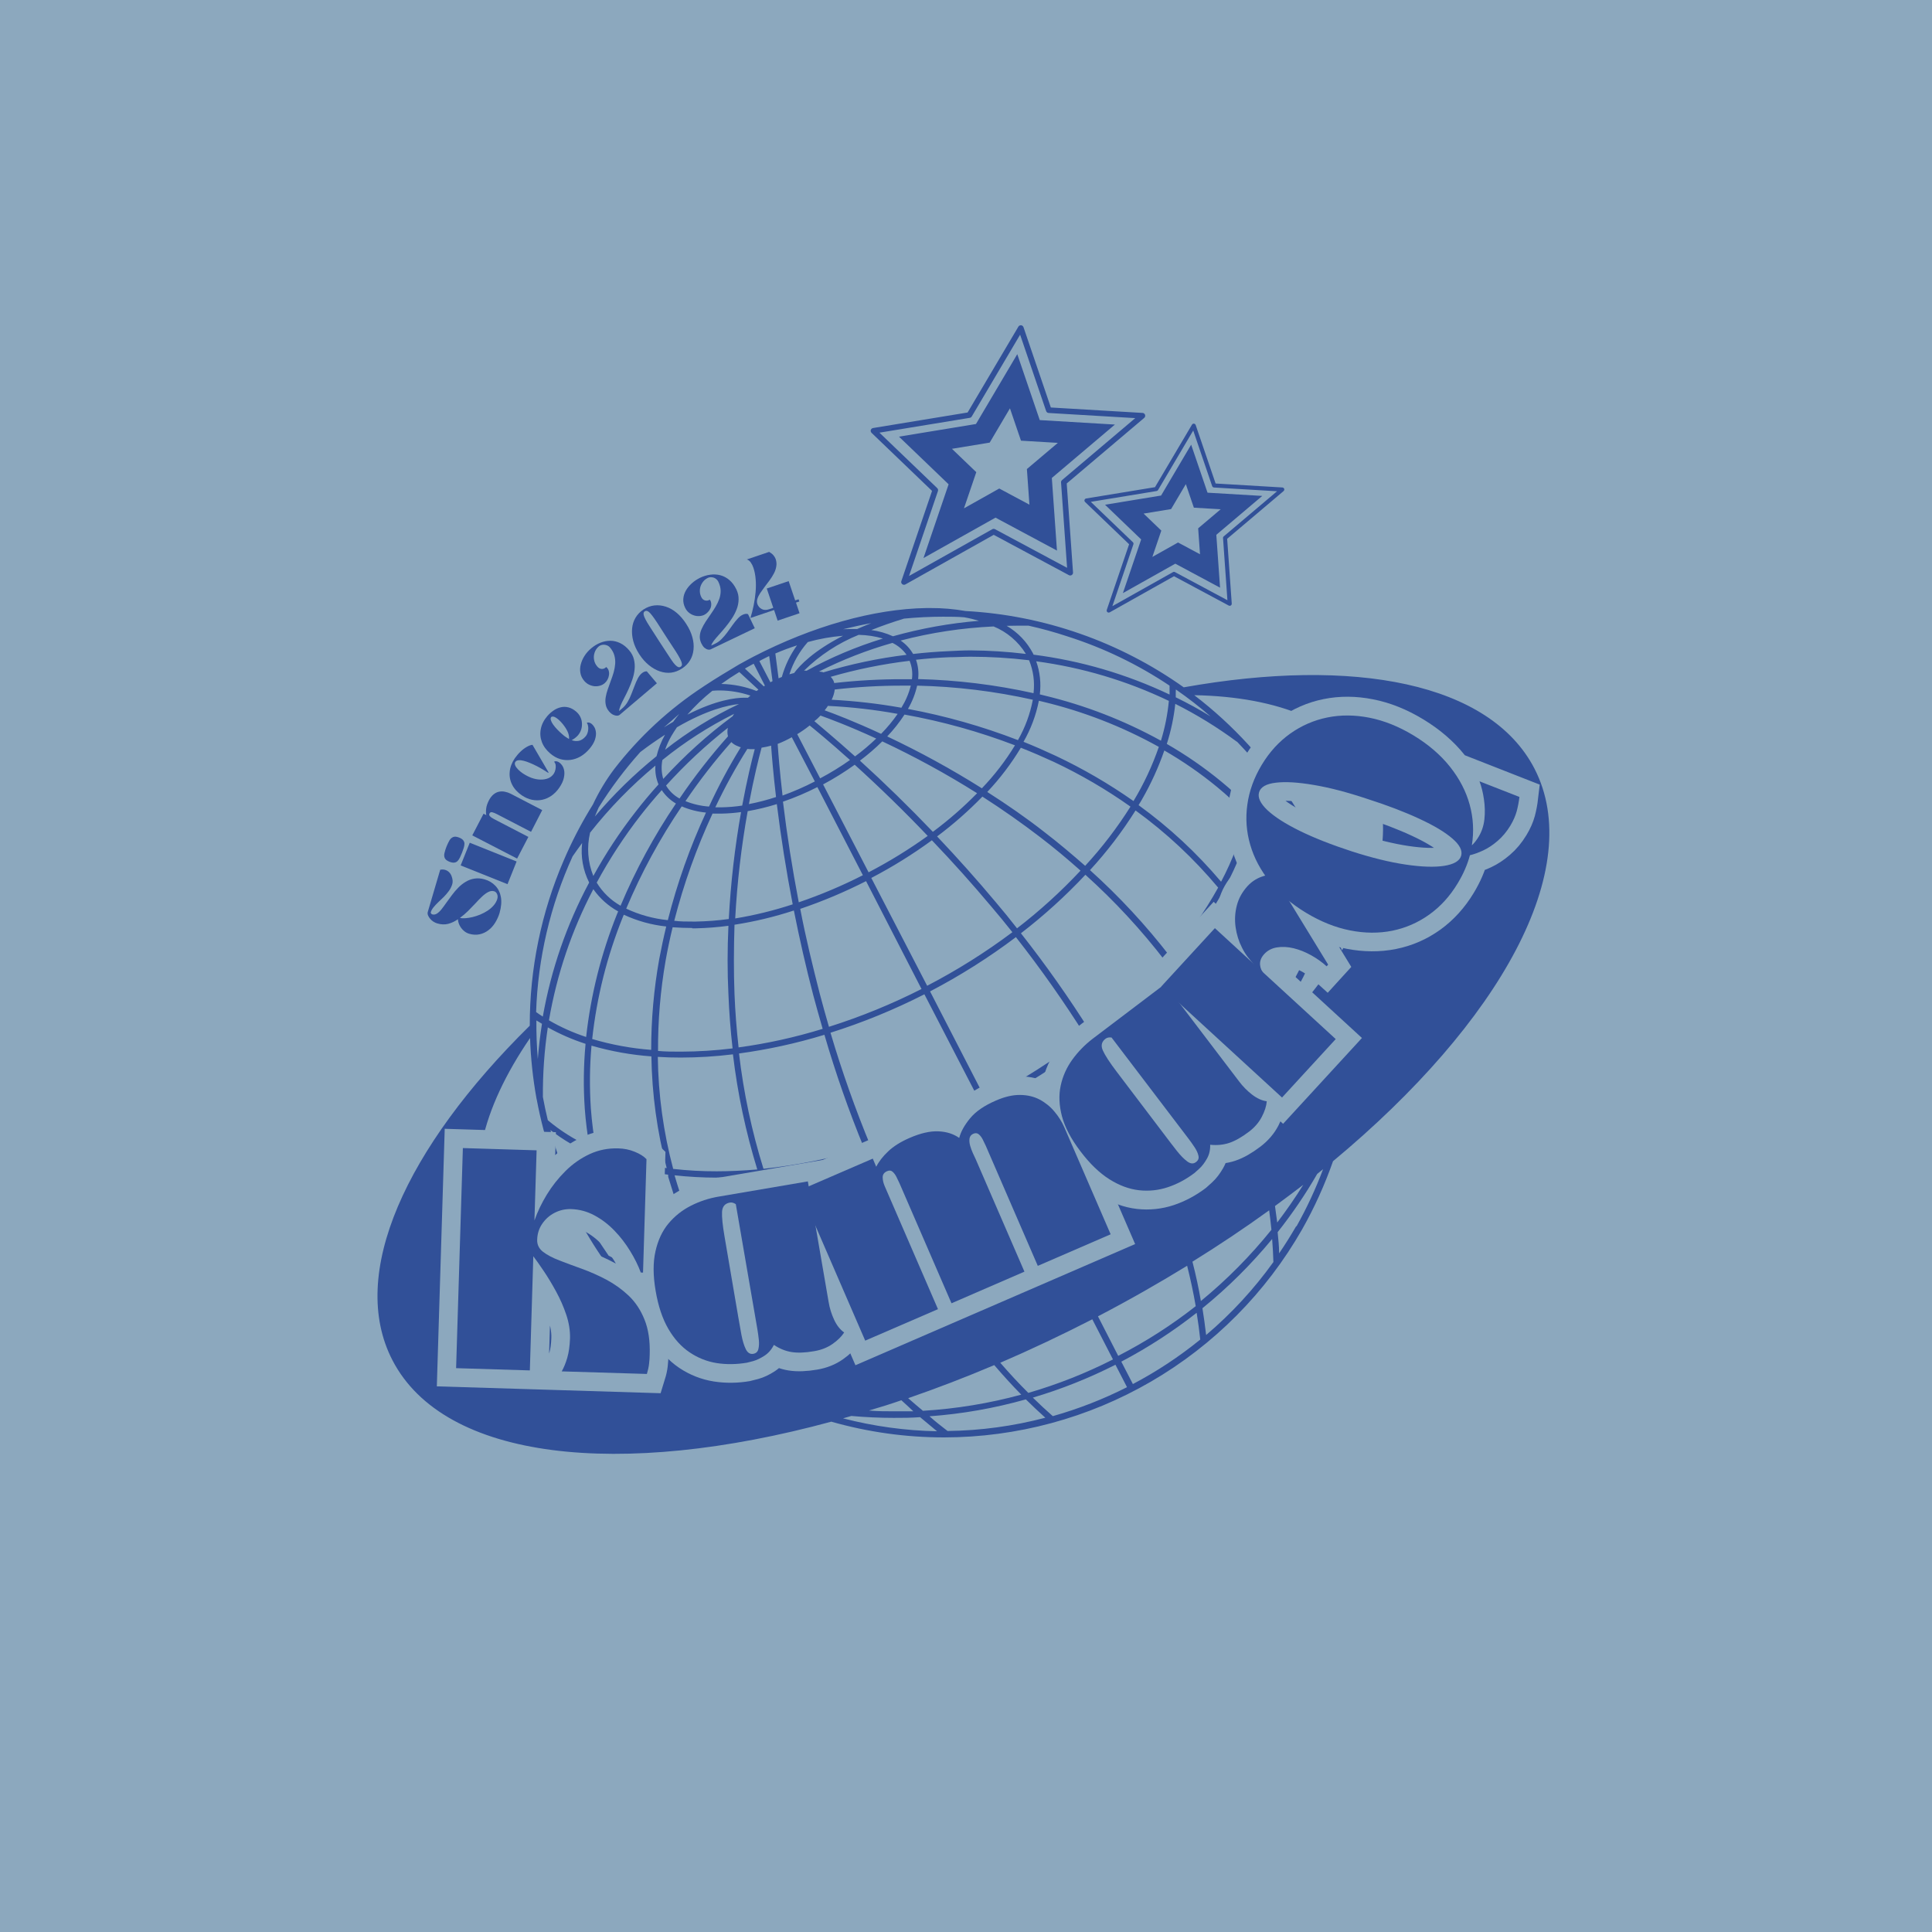 <svg xmlns="http://www.w3.org/2000/svg" xmlns:xlink="http://www.w3.org/1999/xlink" width="500" zoomAndPan="magnify" viewBox="0 0 375 375" height="500" preserveAspectRatio="xMidYMid meet" version="1.0"><defs><g/><clipPath id="f9fb997025"><path d="M 210 82 L 250 82 L 250 119 L 210 119 Z M 210 82 " clip-rule="nonzero"/></clipPath><clipPath id="8b32f5b773"><path d="M 212.797 79.613 L 250.699 84.734 L 245.477 123.383 L 207.574 118.262 Z M 212.797 79.613 " clip-rule="nonzero"/></clipPath><clipPath id="9552f332a6"><path d="M 212.797 79.613 L 250.699 84.734 L 245.477 123.383 L 207.574 118.262 Z M 212.797 79.613 " clip-rule="nonzero"/></clipPath><clipPath id="375f2e69e6"><path d="M 168 63 L 223 63 L 223 114 L 168 114 Z M 168 63 " clip-rule="nonzero"/></clipPath><clipPath id="4775b10ac4"><path d="M 172.168 59.539 L 224.195 66.57 L 217.062 119.34 L 165.035 112.309 Z M 172.168 59.539 " clip-rule="nonzero"/></clipPath><clipPath id="32b20b447e"><path d="M 172.168 59.539 L 224.195 66.57 L 217.062 119.34 L 165.035 112.309 Z M 172.168 59.539 " clip-rule="nonzero"/></clipPath></defs><rect x="-37.5" width="450" fill="#ffffff" y="-37.5" height="450" fill-opacity="1"/><rect x="-37.5" width="450" fill="#8ca8be" y="-37.5" height="450" fill-opacity="1"/><path fill="#315098" d="M 297.832 149.172 C 289.207 132.523 262.914 127.496 229.762 133.41 C 226.668 131.211 223.438 129.238 220.062 127.496 C 216.691 125.75 213.215 124.25 209.629 123 C 206.047 121.746 202.395 120.75 198.668 120.012 C 194.945 119.273 191.188 118.805 187.395 118.598 C 185.133 118.199 182.848 118.008 180.551 118.02 L 179.797 118.02 C 169.609 118.184 157.711 121.539 146.277 127.441 C 145.48 127.852 144.699 128.289 143.922 128.715 L 143.672 128.852 L 143.441 128.977 C 141.152 130.344 138.992 131.633 136.801 133.082 L 136.555 133.246 C 129.867 137.629 124.078 142.984 119.191 149.309 C 117.586 151.453 116.219 153.734 115.082 156.156 C 113.18 159.207 111.492 162.367 110.016 165.645 L 109.414 167.016 C 107.23 172.078 105.586 177.312 104.477 182.711 C 103.367 188.113 102.816 193.57 102.828 199.086 C 78.742 222.816 67.512 247.324 76.18 264.031 C 86.246 283.461 120.34 287.078 161.352 275.945 C 168.512 277.98 175.816 279 183.262 279 C 186.773 278.996 190.27 278.762 193.75 278.297 C 197.23 277.836 200.664 277.145 204.055 276.23 C 207.445 275.316 210.762 274.184 214.004 272.832 C 217.242 271.48 220.383 269.922 223.418 268.16 C 226.453 266.395 229.363 264.441 232.141 262.293 C 234.922 260.148 237.547 257.828 240.023 255.336 C 242.496 252.848 244.797 250.203 246.922 247.41 C 249.051 244.613 250.984 241.691 252.727 238.645 C 255.125 234.406 257.129 229.984 258.738 225.391 C 291.258 198.359 307.828 168.535 297.832 149.172 Z M 228.27 133.852 C 230.598 135.465 232.828 137.199 234.965 139.055 C 232.777 137.684 230.516 136.48 228.215 135.344 C 228.203 134.836 228.215 134.344 228.23 133.852 Z M 240.102 143.957 C 240.977 144.859 241.883 145.859 242.84 146.898 C 243.09 150.117 242.918 153.312 242.32 156.484 C 240.594 154.773 238.84 153.172 237.09 151.734 C 233.758 148.992 230.219 146.543 226.477 144.395 C 227.289 141.855 227.836 139.266 228.121 136.617 C 232.309 138.727 236.289 141.172 240.059 143.957 Z M 244.102 148.473 C 247.68 152.82 250.766 157.496 253.355 162.496 C 254.898 165.473 256.266 168.527 257.465 171.656 C 257.285 173.027 257.012 174.547 256.672 176.066 C 253.113 169.27 248.676 163.102 243.359 157.566 C 243.953 154.562 244.188 151.531 244.059 148.473 Z M 128.5 253.914 C 127.133 251.941 125.969 249.93 124.832 247.902 C 129.648 249.465 134.586 250.445 139.633 250.844 C 140.141 251.695 140.688 252.531 141.234 253.363 C 136.988 253.816 132.73 253.992 128.461 253.887 Z M 175.211 133.082 L 176.785 133.082 C 176.398 134.605 175.789 136.035 174.961 137.371 C 170.48 136.574 165.965 136.059 161.422 135.82 C 161.734 135.195 161.938 134.535 162.023 133.836 C 166.402 133.328 170.801 133.074 175.211 133.082 Z M 229.98 216.203 C 227.75 217.914 225.438 219.582 223.039 221.242 C 219.887 214.379 216.32 207.742 212.332 201.332 C 217.617 197.207 222.492 192.641 226.957 187.637 C 228.941 190.309 230.75 192.965 232.336 195.539 C 234.734 199.438 236.859 203.477 238.719 207.656 C 235.961 210.66 233.047 213.504 229.98 216.188 Z M 141.949 144.039 C 142.309 144.395 142.73 144.66 143.207 144.832 L 143.672 145.023 L 143.797 145.023 C 141.508 148.742 139.449 152.586 137.621 156.555 C 136.043 156.441 134.516 156.09 133.047 155.5 C 135.77 151.488 138.734 147.668 141.949 144.039 Z M 149.672 144.695 C 149.793 146.477 150.07 149.941 150.629 154.703 C 148.902 155.273 147.145 155.73 145.359 156.074 C 146.316 150.953 147.262 147.199 147.824 145.121 C 148.445 145.027 149.062 144.898 149.672 144.734 Z M 153.668 143.066 L 158.16 151.68 C 156.129 152.73 154.039 153.641 151.891 154.418 C 151.316 149.488 151.055 145.98 150.945 144.395 C 151.883 144.027 152.789 143.598 153.668 143.105 Z M 157.133 140.793 C 158.066 141.547 160.926 143.875 164.98 147.516 C 163.129 148.832 161.199 150.016 159.188 151.078 L 154.738 142.504 C 155.574 142 156.371 141.441 157.133 140.832 Z M 158.16 249.23 C 155.777 245.211 153.68 241.047 151.863 236.742 C 150.727 234.004 149.672 231.266 148.645 228.059 C 155.312 227.32 161.855 225.988 168.281 224.062 C 171.223 231.062 174.602 237.844 178.414 244.41 C 176.215 245.223 174.027 245.996 171.855 246.738 C 167.34 247.844 162.777 248.672 158.16 249.23 Z M 179.426 192.992 L 190.23 213.875 C 183.406 217.371 176.332 220.25 169.008 222.516 C 166.02 215.297 163.418 207.945 161.199 200.453 C 167.48 198.469 173.559 195.98 179.426 192.992 Z M 160.898 199.305 C 160.27 197.141 159.668 194.965 159.105 192.84 C 157.738 187.488 156.367 181.887 155.328 176.41 C 159.715 174.926 163.973 173.129 168.102 171.027 L 178.867 191.965 C 173.078 194.902 167.09 197.348 160.898 199.305 Z M 190.793 215.012 L 200.855 234.508 C 193.949 238.086 186.855 241.246 179.578 244 C 175.785 237.453 172.422 230.691 169.484 223.719 C 176.844 221.441 183.945 218.535 190.793 215.012 Z M 180.523 192.43 C 186.367 189.379 191.922 185.867 197.188 181.898 C 202.02 188.055 206.52 194.445 210.688 201.07 C 204.59 205.738 198.137 209.848 191.324 213.395 Z M 179.961 191.336 L 169.117 170.41 C 173.219 168.27 177.141 165.832 180.879 163.098 C 184.918 167.316 188.777 171.629 192.395 175.941 C 193.762 177.531 195.133 179.215 196.504 180.941 C 191.273 184.859 185.758 188.324 179.961 191.336 Z M 168.594 169.316 L 159.762 152.254 C 161.895 151.117 163.938 149.844 165.898 148.434 C 170.691 152.773 175.484 157.43 180.07 162.25 C 176.414 164.879 172.59 167.234 168.594 169.316 Z M 167.484 169.879 C 163.461 171.926 159.312 173.68 155.039 175.137 C 153.781 168.605 152.754 162.043 151.973 155.609 C 154.266 154.82 156.492 153.875 158.652 152.773 Z M 153.863 175.531 C 150.211 176.73 146.492 177.645 142.703 178.27 C 143.082 171.277 143.887 164.336 145.125 157.445 C 147.039 157.113 148.926 156.656 150.781 156.074 C 151.562 162.43 152.602 169 153.863 175.531 Z M 154.094 176.75 C 155.203 182.324 156.465 187.844 157.859 193.184 C 158.395 195.223 158.996 197.289 159.68 199.699 C 154.34 201.344 148.898 202.547 143.359 203.301 C 142.961 199.715 142.703 196.32 142.566 192.938 C 142.398 188.582 142.426 184.062 142.566 179.488 C 146.469 178.883 150.297 177.965 154.055 176.738 Z M 160.023 200.863 C 162.207 208.352 164.781 215.699 167.746 222.91 C 161.352 224.832 154.832 226.148 148.191 226.867 C 145.914 219.555 144.332 212.09 143.441 204.48 C 149.066 203.719 154.594 202.508 160.023 200.852 Z M 201.98 233.934 L 191.887 214.449 C 198.73 210.906 205.219 206.797 211.344 202.125 C 215.32 208.527 218.879 215.152 222.012 222.008 C 215.566 226.375 208.891 230.348 201.98 233.934 Z M 198.16 181.148 C 202.637 177.703 206.809 173.918 210.676 169.793 C 216.371 174.922 221.551 180.52 226.215 186.598 C 221.781 191.605 216.93 196.168 211.66 200.289 C 207.496 193.672 202.996 187.293 198.16 181.148 Z M 197.406 180.188 C 196.035 178.434 194.668 176.738 193.297 175.137 C 189.711 170.848 185.875 166.551 181.891 162.348 C 185.027 160.004 187.957 157.43 190.684 154.621 C 194.613 157.141 198.391 159.801 201.926 162.512 C 204.527 164.508 207.074 166.617 209.73 168.988 C 205.926 173.055 201.816 176.789 197.406 180.188 Z M 181.07 161.457 C 176.469 156.648 171.719 152.008 166.91 147.641 C 168.445 146.492 169.891 145.246 171.25 143.902 C 177.59 146.883 183.727 150.234 189.656 153.965 C 186.988 156.688 184.129 159.184 181.07 161.457 Z M 171.02 142.438 C 165.828 140.027 161.914 138.535 160.066 137.875 L 160.504 137.301 L 160.68 137.012 C 165.234 137.23 169.754 137.746 174.238 138.562 C 173.277 139.945 172.203 141.238 171.02 142.438 Z M 159.258 138.891 C 160.789 139.438 164.734 140.887 170.074 143.352 C 168.777 144.594 167.41 145.75 165.965 146.816 C 161.98 143.23 159.121 140.902 158.066 139.973 C 158.504 139.656 158.902 139.273 159.258 138.891 Z M 145.578 145.406 L 146.496 145.406 C 145.918 147.559 144.988 151.363 144.059 156.363 C 142.695 156.57 141.328 156.684 139.949 156.703 L 138.84 156.703 C 140.688 152.801 142.758 149.023 145.059 145.367 Z M 138.332 157.922 L 140.047 157.922 C 141.316 157.898 142.578 157.797 143.84 157.621 C 142.621 164.492 141.828 171.414 141.457 178.379 C 139.34 178.672 137.211 178.836 135.074 178.875 L 134.375 178.875 C 133.199 178.875 132.02 178.875 130.871 178.723 C 132.715 171.535 135.203 164.582 138.332 157.855 Z M 134.363 180.188 L 135.09 180.188 C 137.195 180.137 139.297 179.973 141.387 179.695 C 141.18 184.199 141.168 188.68 141.387 192.977 C 141.523 196.387 141.785 199.922 142.195 203.492 C 138.867 203.902 135.523 204.113 132.172 204.125 C 130.664 204.125 129.172 204.125 127.723 203.988 C 127.695 198.109 128.184 192.277 129.188 186.488 C 129.57 184.336 130.035 182.145 130.555 179.984 C 131.816 180.066 133.09 180.121 134.363 180.121 Z M 132.145 205.273 C 135.531 205.27 138.902 205.059 142.262 204.645 C 143.164 212.234 144.738 219.684 146.988 226.992 C 144.25 227.223 141.66 227.348 139.102 227.348 C 136.281 227.355 133.469 227.199 130.664 226.883 C 128.77 219.758 127.773 212.508 127.68 205.137 C 129.133 205.234 130.637 205.273 132.145 205.273 Z M 139.113 228.551 C 141.852 228.551 144.59 228.414 147.328 228.156 C 148.383 231.414 149.48 234.371 150.672 237.191 C 152.453 241.383 154.5 245.434 156.82 249.352 C 153.438 249.719 150.047 249.906 146.645 249.914 C 144.496 249.914 142.359 249.832 140.305 249.668 C 136.312 243 133.223 235.941 131.035 228.484 C 131.012 228.363 130.98 228.246 130.938 228.129 C 133.656 228.422 136.383 228.574 139.113 228.578 Z M 146.742 251.133 C 150.363 251.125 153.973 250.922 157.574 250.516 L 157.574 250.625 C 152.602 251.777 147.578 252.645 142.508 253.227 C 142.004 252.477 141.496 251.723 141.031 250.953 C 142.977 251.105 144.852 251.16 146.742 251.16 Z M 211.566 168.891 C 214.867 165.301 217.816 161.438 220.41 157.309 C 226.375 161.637 231.719 166.633 236.445 172.285 C 233.785 177.059 230.668 181.508 227.094 185.637 C 222.422 179.586 217.246 174.004 211.566 168.891 Z M 210.66 168.082 C 207.922 165.699 205.391 163.551 202.762 161.539 C 199.27 158.801 195.531 156.211 191.629 153.719 C 194.109 151.09 196.281 148.23 198.145 145.133 C 200.336 145.996 202.473 146.926 204.527 147.871 C 209.746 150.332 214.715 153.23 219.426 156.566 C 216.836 160.676 213.898 164.516 210.605 168.082 Z M 190.602 153.02 C 184.676 149.289 178.543 145.93 172.211 142.941 C 173.457 141.629 174.574 140.215 175.566 138.699 C 182.898 140.016 190.047 142.008 197.008 144.668 C 195.16 147.695 193.004 150.492 190.547 153.047 Z M 141.305 142.914 C 137.906 146.734 134.77 150.762 131.898 154.992 C 130.797 154.391 129.926 153.551 129.281 152.473 C 132.961 148.398 136.961 144.664 141.277 141.273 C 141.156 141.832 141.164 142.387 141.305 142.941 Z M 132.309 156.512 C 133.82 157.16 135.395 157.562 137.031 157.719 C 133.914 164.449 131.445 171.41 129.625 178.602 C 126.805 178.312 124.113 177.57 121.547 176.367 C 124.477 169.402 128.066 162.793 132.309 156.539 Z M 129.324 179.789 C 128.805 181.926 128.352 184.078 127.953 186.172 C 126.914 191.996 126.395 197.867 126.395 203.781 C 122.504 203.484 118.688 202.781 114.945 201.672 C 115.84 193.488 117.832 185.578 120.914 177.941 L 121.078 177.547 C 123.703 178.762 126.449 179.523 129.324 179.832 Z M 126.434 205.043 C 126.547 212.391 127.535 219.621 129.406 226.73 C 124.68 226.145 120.113 224.938 115.711 223.117 C 115.223 220.48 114.883 217.824 114.684 215.148 C 114.414 211.082 114.453 207.02 114.809 202.961 C 118.609 204.059 122.484 204.754 126.434 205.043 Z M 129.691 228.004 C 129.688 228.098 129.688 228.188 129.691 228.277 C 129.691 228.469 129.773 228.648 129.828 228.84 C 131.977 236.121 134.984 243.027 138.855 249.559 C 133.742 249.082 128.766 247.98 123.93 246.258 C 120.254 239.402 117.625 232.168 116.039 224.555 C 120.445 226.289 124.996 227.438 129.691 228.004 Z M 240.527 207.465 C 244.059 203.484 247.223 199.23 250.016 194.703 C 250.332 195.441 250.633 196.223 250.934 196.977 C 247.656 200.656 244.188 204.141 240.527 207.438 Z M 239.621 206.645 C 237.797 202.586 235.719 198.66 233.391 194.867 C 231.734 192.129 229.844 189.391 227.777 186.652 C 231.242 182.672 234.293 178.398 236.938 173.836 C 237.035 173.672 237.129 173.504 237.211 173.328 C 237.348 173.465 237.473 173.617 237.594 173.766 C 242.367 179.789 246.312 186.309 249.426 193.332 C 246.57 198.066 243.305 202.492 239.621 206.617 Z M 237.02 171.152 C 232.285 165.543 226.945 160.586 221 156.281 L 221.121 156.062 C 221.312 155.758 221.508 155.457 221.672 155.145 C 223.41 152.121 224.852 148.961 225.996 145.668 C 229.594 147.742 233 150.098 236.211 152.734 C 238.207 154.383 240.109 156.133 241.922 157.977 C 240.871 162.578 239.238 166.961 237.02 171.125 Z M 225.328 143.766 C 218.152 139.809 210.578 136.879 202.609 134.973 L 201.828 134.781 C 202.094 132.586 201.859 130.445 201.129 128.359 C 210.113 129.57 218.695 132.129 226.875 136.043 C 226.625 138.684 226.109 141.27 225.328 143.805 Z M 201.637 136.016 L 202.336 136.18 C 210.27 138.078 217.801 141.008 224.93 144.969 C 223.66 148.648 222.023 152.152 220.012 155.484 C 215.242 152.133 210.223 149.215 204.949 146.723 C 202.926 145.777 200.844 144.859 198.664 143.984 C 200.086 141.5 201.078 138.859 201.637 136.055 Z M 200.609 134.547 C 193.23 132.91 185.766 131.996 178.207 131.809 C 178.355 130.527 178.219 129.277 177.797 128.059 C 180.043 127.812 182.164 127.648 184.262 127.566 C 185.629 127.566 187 127.469 188.367 127.469 C 192.176 127.469 195.969 127.699 199.746 128.152 C 200.578 130.211 200.863 132.344 200.609 134.547 Z M 178.016 133.082 C 185.594 133.254 193.078 134.168 200.473 135.82 C 199.945 138.594 198.98 141.203 197.582 143.656 C 190.652 140.98 183.539 138.965 176.234 137.602 C 177.059 136.188 177.652 134.68 178.016 133.082 Z M 177.004 131.836 L 175.211 131.836 C 170.766 131.828 166.34 132.074 161.926 132.578 C 161.898 132.457 161.863 132.336 161.816 132.219 C 161.676 131.898 161.48 131.617 161.227 131.371 C 166.25 129.918 171.359 128.883 176.551 128.262 C 177.02 129.418 177.172 130.613 177.004 131.852 Z M 159.762 130.469 C 159.5 130.41 159.234 130.371 158.969 130.344 C 163.543 128.039 168.297 126.184 173.223 124.785 C 174.332 125.324 175.246 126.098 175.961 127.098 C 170.461 127.766 165.062 128.906 159.762 130.523 Z M 156.504 130.168 L 156.066 130.168 C 159.145 127.16 162.676 124.844 166.664 123.223 C 168.266 123.254 169.836 123.492 171.375 123.938 C 166.199 125.52 161.246 127.613 156.504 130.223 Z M 129.117 145.449 C 129.438 144.562 129.828 143.707 130.297 142.887 C 130.609 142.355 130.992 141.75 131.391 141.164 C 137.223 137.781 141.277 136.875 143.441 136.656 C 138.332 139.066 133.559 142.016 129.117 145.504 Z M 142.48 138.562 L 142.195 139.027 C 137.312 142.641 132.824 146.695 128.734 151.188 C 128.383 149.977 128.328 148.754 128.57 147.516 C 132.883 144.027 137.52 141.043 142.48 138.562 Z M 131.199 155.965 C 126.965 162.227 123.379 168.84 120.449 175.805 C 118.523 174.703 116.98 173.207 115.82 171.316 C 118.301 166.73 121.141 162.383 124.34 158.266 C 125.613 156.637 126.953 155.02 128.445 153.363 C 129.164 154.441 130.082 155.309 131.199 155.965 Z M 119.984 176.902 L 119.766 177.422 C 116.684 185.102 114.684 193.051 113.77 201.277 C 111.25 200.453 108.844 199.375 106.551 198.043 C 108.086 189.105 110.957 180.621 115.164 172.59 C 116.441 174.395 118.047 175.832 119.984 176.902 Z M 113.656 202.605 C 113.266 206.812 113.215 211.027 113.508 215.242 C 113.684 217.613 113.988 220.051 114.41 222.527 C 111.488 221.191 108.797 219.496 106.332 217.434 C 105.977 215.953 105.648 214.434 105.375 212.93 C 105.34 208.398 105.656 203.895 106.332 199.414 C 108.668 200.719 111.109 201.781 113.656 202.605 Z M 114.656 223.992 C 116.137 231.535 118.633 238.727 122.148 245.559 C 120.684 244.957 119.312 244.328 118.137 243.727 C 116.191 240.938 114.438 238.035 112.879 235.016 C 110.309 230.008 108.297 224.785 106.84 219.352 C 109.266 221.203 111.871 222.75 114.656 223.992 Z M 123.051 247.27 C 124.23 249.488 125.57 251.68 126.969 253.844 L 126.395 253.844 C 123.934 251.328 121.648 248.656 119.547 245.832 C 120.723 246.312 121.887 246.805 123.051 247.242 Z M 174.977 271.809 C 175.742 272.508 176.496 273.18 177.277 273.934 C 176.059 273.934 174.824 273.934 173.605 273.934 C 171.965 273.934 170.309 273.934 168.664 273.781 C 170.789 273.168 172.895 272.504 174.977 271.781 Z M 176.348 271.359 C 181.824 269.469 187.383 267.344 192.984 264.965 C 194.695 266.961 196.449 268.895 198.227 270.699 C 191.973 272.402 185.609 273.445 179.141 273.836 C 178.125 273 177.195 272.18 176.277 271.387 Z M 194.148 264.512 C 200.062 261.965 206.02 259.152 212.016 256.074 L 216.027 263.867 C 210.754 266.547 205.277 268.711 199.598 270.359 C 197.668 268.453 195.859 266.484 194.094 264.441 Z M 213.113 255.5 C 219.109 252.379 224.887 249.078 230.422 245.684 C 231.09 248.34 231.652 250.969 232.09 253.527 C 227.383 257.223 222.367 260.438 217.043 263.168 Z M 260.465 184.461 C 259.547 182.188 258.559 179.969 257.477 177.82 C 257.781 176.656 258.039 175.477 258.246 174.312 C 259.285 177.496 260.113 180.734 260.738 184.023 Z M 259.668 185.734 C 257.309 189.324 254.715 192.738 251.891 195.977 C 251.551 195.129 251.219 194.277 250.863 193.457 L 251.246 192.801 C 253.668 188.625 255.578 184.23 256.984 179.613 C 257.891 181.531 258.777 183.586 259.613 185.664 Z M 256.176 177.969 C 254.766 182.887 252.766 187.551 250.18 191.965 C 247.102 185.16 243.242 178.828 238.609 172.973 C 238.457 172.766 238.281 172.574 238.117 172.383 L 237.855 172.082 C 240.113 167.926 241.812 163.555 242.949 158.965 C 248.254 164.641 252.645 170.953 256.121 177.902 Z M 197.227 121.445 C 198.051 121.445 198.871 121.445 199.652 121.445 C 202.176 122.004 204.66 122.688 207.113 123.5 C 214.199 125.754 220.832 128.949 227.012 133.082 C 227.012 133.648 227.012 134.223 227.012 134.809 C 218.621 130.836 209.82 128.254 200.609 127.07 C 200.586 126.992 200.551 126.914 200.516 126.84 C 199.312 124.57 197.605 122.781 195.395 121.473 Z M 199.105 126.922 C 195.555 126.492 191.996 126.266 188.422 126.238 C 186.918 126.238 185.547 126.32 184.18 126.387 C 181.906 126.484 179.633 126.66 177.234 126.934 C 176.625 125.883 175.82 125.016 174.812 124.332 C 180.73 122.785 186.746 121.875 192.859 121.594 C 194.156 122.125 195.336 122.844 196.402 123.75 C 197.469 124.656 198.371 125.703 199.105 126.895 Z M 175.469 120.074 C 177.977 119.828 180.523 119.703 183.043 119.703 C 184.41 119.703 185.863 119.703 187.148 119.816 C 188.121 119.984 189.082 120.215 190.023 120.5 C 184.359 120.965 178.793 121.965 173.32 123.5 C 171.977 122.887 170.578 122.488 169.117 122.293 C 171.184 121.473 173.223 120.758 175.469 120.074 Z M 169.117 120.949 C 168.172 121.32 167.266 121.703 166.379 122.086 L 165.379 122.086 L 163.637 122.129 C 165.473 121.691 167.293 121.281 169.117 120.949 Z M 163.637 123.402 C 157.902 126.332 155.258 129.125 154.137 130.633 L 153.219 130.879 C 153.98 128.547 155.172 126.461 156.793 124.621 C 159.035 123.996 161.316 123.59 163.637 123.402 Z M 154.695 125.266 C 153.355 127.137 152.375 129.184 151.754 131.398 L 151.121 131.66 L 150.492 126.84 C 151.891 126.238 153.301 125.715 154.695 125.266 Z M 149.082 127.441 L 149.301 127.348 L 149.945 132.207 L 149.535 132.426 L 147.398 128.316 C 147.961 127.977 148.574 127.715 149.082 127.441 Z M 145.043 129.508 C 145.469 129.289 145.879 129.059 146.289 128.824 L 148.465 133.082 L 148.246 133.219 L 144.59 129.77 Z M 143.496 130.441 L 147.207 133.863 C 147.082 133.941 146.965 134.031 146.852 134.125 C 144.648 133.258 142.367 132.801 140.004 132.754 C 141.098 131.961 142.277 131.18 143.496 130.441 Z M 138.266 134.082 C 138.746 134.031 139.23 134.012 139.715 134.016 C 141.75 134.031 143.73 134.367 145.66 135.016 L 145.195 135.426 L 144.496 135.426 C 142.742 135.426 139.02 135.863 133.418 138.711 C 134.895 137.023 136.508 135.48 138.266 134.082 Z M 131.855 138.562 C 131.473 139.027 131.117 139.477 130.789 139.93 L 130.664 140.109 C 130.062 140.449 129.461 140.82 128.859 141.191 C 129.844 140.355 130.844 139.465 131.855 138.562 Z M 116.203 156.73 C 118.586 152.91 121.281 149.324 124.285 145.969 C 125.898 144.734 127.516 143.613 129.078 142.613 C 128.336 143.926 127.789 145.312 127.434 146.777 C 123.074 150.301 119.086 154.203 115.465 158.484 C 115.711 157.91 115.93 157.309 116.203 156.73 Z M 114.535 161.621 C 118.305 156.836 122.531 152.496 127.215 148.598 C 127.129 149.863 127.328 151.082 127.816 152.254 C 126.199 154.047 124.75 155.785 123.379 157.555 C 120.309 161.492 117.566 165.648 115.164 170.027 C 114.625 168.691 114.305 167.309 114.195 165.871 C 114.09 164.438 114.203 163.02 114.535 161.621 Z M 111.137 166.223 C 111.754 165.344 112.371 164.469 112.988 163.633 C 112.699 166.324 113.152 168.879 114.355 171.301 C 109.977 179.496 106.98 188.168 105.359 197.316 C 104.922 197.043 104.484 196.758 104.059 196.441 C 104.23 191.223 104.914 186.066 106.105 180.98 C 107.297 175.895 108.973 170.977 111.137 166.223 Z M 105.195 198.715 C 104.84 200.988 104.566 203.262 104.387 205.562 C 104.184 203.043 104.086 200.535 104.113 198.07 C 104.469 198.262 104.824 198.496 105.195 198.715 Z M 95.363 238.617 C 90.16 228.578 93.406 215.34 102.883 201.48 C 103.016 205.418 103.434 209.324 104.129 213.203 L 104.195 213.488 C 105.641 221.227 108.168 228.586 111.781 235.578 C 115.199 242.219 119.473 248.25 124.598 253.68 C 110.535 252.531 99.992 247.547 95.363 238.617 Z M 163.637 275.301 L 165.242 274.836 C 167.98 275.082 170.719 275.207 173.457 275.207 C 175.156 275.207 176.879 275.207 178.59 275.07 C 179.688 276 180.797 276.891 181.879 277.809 C 175.699 277.684 169.621 276.848 163.637 275.301 Z M 183.918 277.754 L 183.781 277.645 C 182.742 276.848 181.617 275.973 180.414 274.902 C 186.758 274.441 192.992 273.344 199.117 271.617 C 200.379 272.863 201.637 274.055 202.898 275.18 C 196.691 276.812 190.379 277.672 183.961 277.754 Z M 204.336 274.863 C 203.074 273.754 201.801 272.578 200.473 271.277 C 206.012 269.637 211.355 267.508 216.508 264.895 L 218.754 269.25 C 214.145 271.586 209.352 273.457 204.375 274.863 Z M 219.891 268.645 L 217.645 264.293 C 222.809 261.578 227.684 258.418 232.27 254.816 C 232.555 256.57 232.789 258.32 232.969 260.008 C 228.895 263.32 224.535 266.199 219.891 268.645 Z M 231.461 244.887 C 236.664 241.656 241.625 238.336 246.344 234.922 C 246.512 236.18 246.66 237.441 246.785 238.699 C 242.695 243.781 238.133 248.391 233.09 252.531 C 232.672 250.055 232.129 247.523 231.461 244.93 Z M 234.105 259.09 C 233.883 257.227 233.652 255.527 233.391 253.926 C 238.348 249.898 242.859 245.422 246.922 240.492 C 247.043 242.082 247.125 243.547 247.168 244.957 C 243.395 250.215 239.039 254.941 234.105 259.129 Z M 247.48 234.086 C 249.344 232.715 251.164 231.348 252.961 229.977 C 251.391 232.496 249.703 234.934 247.906 237.289 C 247.77 236.262 247.633 235.195 247.48 234.125 Z M 251.59 238 C 250.59 239.727 249.48 241.508 248.277 243.273 C 248.277 241.902 248.113 240.438 247.988 239.164 C 250.824 235.582 253.387 231.812 255.672 227.855 L 256.809 226.938 C 255.371 230.77 253.648 234.473 251.645 238.043 Z M 261.641 182.379 C 260.668 177.695 259.289 173.133 257.5 168.695 C 255.711 164.262 253.543 160.016 250.996 155.965 C 248.453 151.918 245.566 148.125 242.34 144.59 C 239.117 141.059 235.605 137.836 231.805 134.934 C 248.234 135.234 260.82 140.273 265.969 150.215 C 270.543 159.02 268.609 170.371 261.641 182.379 Z M 261.641 182.379 " fill-opacity="1" fill-rule="nonzero"/><g clip-path="url(#f9fb997025)"><g clip-path="url(#8b32f5b773)"><g clip-path="url(#9552f332a6)"><path fill="#315098" d="M 231.203 86.312 L 234.379 95.629 L 245.004 96.258 L 236.086 103.805 L 236.812 114.066 L 228.125 109.41 L 217.953 115.125 L 221.5 104.703 L 214.488 97.969 L 225.367 96.184 Z M 232.078 82.492 L 235.949 93.848 L 248.914 94.617 C 249.129 94.629 249.297 94.816 249.285 95.035 C 249.277 95.152 249.219 95.254 249.137 95.32 L 238.191 104.582 L 239.082 117.164 C 239.098 117.383 238.934 117.57 238.715 117.586 C 238.633 117.594 238.551 117.57 238.484 117.531 L 227.875 111.844 L 215.395 118.855 C 215.203 118.961 214.961 118.895 214.852 118.703 C 214.797 118.602 214.789 118.484 214.824 118.383 L 219.16 105.637 L 210.609 97.43 C 210.453 97.277 210.445 97.027 210.598 96.871 C 210.66 96.805 210.738 96.766 210.82 96.754 L 224.184 94.559 L 231.363 82.422 C 231.473 82.234 231.715 82.168 231.902 82.281 C 231.988 82.332 232.047 82.406 232.078 82.496 Z M 235.281 94.355 L 231.605 83.562 L 224.773 95.121 C 224.715 95.219 224.617 95.289 224.496 95.309 L 211.727 97.406 L 219.867 105.219 C 219.992 105.32 220.047 105.492 219.992 105.656 L 215.91 117.656 L 227.676 111.047 C 227.789 110.984 227.934 110.977 228.055 111.043 L 238.242 116.504 L 237.391 104.457 C 237.375 104.328 237.422 104.195 237.527 104.109 L 247.875 95.352 L 235.648 94.625 C 235.488 94.621 235.34 94.52 235.281 94.355 Z M 230.172 93.969 L 231.727 98.539 L 236.938 98.848 L 232.562 102.547 L 232.922 107.582 L 228.66 105.297 L 223.672 108.098 L 225.41 102.988 L 221.973 99.688 L 227.309 98.812 Z M 230.172 93.969 " fill-opacity="1" fill-rule="evenodd"/></g></g></g><g clip-path="url(#375f2e69e6)"><g clip-path="url(#4775b10ac4)"><g clip-path="url(#32b20b447e)"><path fill="#315098" d="M 197.453 68.742 L 201.816 81.539 L 216.406 82.406 L 204.16 92.77 L 205.156 106.867 L 193.227 100.473 L 179.25 108.316 L 184.125 94 L 174.492 84.754 L 189.434 82.301 Z M 198.656 63.496 L 203.969 79.094 L 221.777 80.148 C 222.078 80.168 222.305 80.426 222.289 80.727 C 222.277 80.887 222.199 81.023 222.086 81.117 L 207.051 93.84 L 208.273 111.121 C 208.297 111.422 208.07 111.68 207.77 111.703 C 207.656 111.711 207.543 111.68 207.453 111.625 L 192.879 103.812 L 175.734 113.441 C 175.473 113.59 175.141 113.496 174.992 113.234 C 174.914 113.094 174.902 112.934 174.953 112.793 L 180.91 95.285 L 169.164 84.012 C 168.945 83.805 168.938 83.461 169.145 83.242 C 169.23 83.156 169.34 83.102 169.453 83.082 L 187.812 80.066 L 197.672 63.395 C 197.824 63.137 198.156 63.051 198.414 63.203 C 198.531 63.273 198.613 63.379 198.652 63.496 Z M 203.055 79.789 L 198.004 64.965 L 188.617 80.84 C 188.539 80.973 188.402 81.074 188.238 81.102 L 170.699 83.98 L 181.879 94.711 C 182.051 94.852 182.129 95.09 182.055 95.312 L 176.441 111.797 L 192.605 102.719 C 192.762 102.633 192.957 102.625 193.129 102.715 L 207.121 110.215 L 205.949 93.664 C 205.93 93.488 205.992 93.309 206.137 93.188 L 220.355 81.156 L 203.559 80.16 C 203.336 80.156 203.133 80.012 203.055 79.789 Z M 196.031 79.258 L 198.172 85.535 L 205.328 85.961 L 199.32 91.043 L 199.812 97.957 L 193.957 94.82 L 187.105 98.668 L 189.496 91.648 L 184.77 87.113 L 192.098 85.91 Z M 196.031 79.258 " fill-opacity="1" fill-rule="evenodd"/></g></g></g><path stroke-linecap="butt" transform="matrix(0.75, 0.023, -0.023, 0.75, 88.399, 228.029)" fill="none" stroke-linejoin="miter" d="M 20.792 49.999 L 1.71 50.001 L 1.709 -6.969 L 20.796 -6.971 L 20.796 11.21 C 21.518 8.926 22.522 6.655 23.812 4.395 C 25.103 2.131 26.649 0.056 28.457 -1.838 C 30.264 -3.739 32.296 -5.26 34.549 -6.397 C 36.812 -7.54 39.275 -8.111 41.932 -8.109 C 43.449 -8.108 44.863 -7.86 46.192 -7.359 C 47.525 -6.868 48.554 -6.264 49.28 -5.552 L 49.278 23.796 L 48.71 23.797 C 47.983 22.006 47.016 20.186 45.802 18.332 C 44.588 16.467 43.181 14.754 41.585 13.198 C 39.99 11.642 38.237 10.378 36.316 9.415 C 34.394 8.443 32.358 7.953 30.195 7.957 C 28.674 7.956 27.273 8.317 25.982 9.039 C 24.691 9.762 23.642 10.742 22.836 11.976 C 22.04 13.209 21.64 14.602 21.641 16.16 C 21.643 17.411 22.184 18.426 23.271 19.205 C 24.353 19.985 25.787 20.691 27.567 21.319 C 29.358 21.942 31.322 22.606 33.464 23.311 C 35.617 24.011 37.754 24.889 39.876 25.939 C 42.008 26.978 43.966 28.294 45.745 29.886 C 47.534 31.483 48.967 33.508 50.042 35.965 C 51.128 38.412 51.673 41.397 51.672 44.925 C 51.672 45.769 51.645 46.578 51.585 47.356 C 51.531 48.134 51.37 49.019 51.098 50.002 L 29.057 50.001 C 29.584 49.015 30.027 47.829 30.391 46.437 C 30.755 45.051 30.932 43.372 30.935 41.403 C 30.931 39.428 30.552 37.418 29.791 35.367 C 29.035 33.311 28.093 31.318 26.971 29.399 C 25.854 27.484 24.738 25.747 23.617 24.197 C 22.496 22.642 21.556 21.384 20.792 20.428 Z M 20.792 49.999 " stroke="#8ca8be" stroke-width="9.686" stroke-opacity="1" stroke-miterlimit="4"/><path stroke-linecap="butt" transform="matrix(0.739, -0.126, 0.126, 0.739, 122.991, 229.343)" fill="none" stroke-linejoin="miter" d="M 0.847 28.804 C 0.847 24.815 1.408 21.466 2.533 18.747 C 3.652 16.032 5.165 13.854 7.066 12.224 C 8.966 10.593 11.124 9.403 13.534 8.663 C 15.943 7.923 18.437 7.551 21.015 7.553 L 44.438 7.548 L 44.495 39.234 C 44.492 40.829 44.703 42.408 45.119 43.964 C 45.535 45.52 46.202 46.754 47.108 47.664 C 46.276 48.573 45.114 49.379 43.631 50.082 C 42.158 50.787 40.507 51.139 38.679 51.138 C 36.327 51.143 34.385 50.88 32.867 50.362 C 31.354 49.85 29.953 48.987 28.654 47.777 C 27.853 48.877 26.894 49.664 25.772 50.138 C 24.661 50.614 23.636 50.894 22.7 50.988 C 21.774 51.088 21.211 51.14 21.015 51.138 C 18.288 51.143 15.717 50.73 13.299 49.915 C 10.885 49.102 8.741 47.8 6.857 46.02 C 4.986 44.232 3.515 41.925 2.45 39.096 C 1.381 36.256 0.847 32.825 0.847 28.804 Z M 20.791 39.18 C 20.794 40.739 20.805 42.284 20.822 43.824 C 20.841 45.354 21.004 46.624 21.307 47.637 C 21.615 48.646 22.184 49.15 23.019 49.15 C 23.743 49.152 24.242 48.826 24.522 48.176 C 24.808 47.527 24.979 46.743 25.037 45.812 C 25.09 44.886 25.12 43.998 25.121 43.158 L 25.064 10.236 C 24.607 9.783 24.134 9.554 23.642 9.555 C 22.359 9.552 21.558 10.218 21.25 11.556 C 20.945 12.882 20.796 15.023 20.792 17.982 Z M 20.791 39.18 " stroke="#8ca8be" stroke-width="9.686" stroke-opacity="1" stroke-miterlimit="4"/><path stroke-linecap="butt" transform="matrix(0.688, -0.298, 0.298, 0.688, 151.852, 226.325)" fill="none" stroke-linejoin="miter" d="M 1.711 7.552 L 22.215 7.55 L 22.214 9.831 C 23.35 8.887 24.81 8.084 26.594 7.427 C 28.382 6.76 30.554 6.424 33.103 6.422 C 36.218 6.427 38.72 6.887 40.611 7.814 C 42.514 8.741 43.94 9.984 44.898 11.545 C 45.917 10.216 47.45 9.036 49.502 7.995 C 51.563 6.947 54.203 6.422 57.431 6.425 C 59.934 6.426 62.048 6.814 63.77 7.594 C 65.506 8.369 66.893 9.413 67.933 10.721 C 68.977 12.031 69.74 13.48 70.212 15.075 C 70.696 16.67 70.935 18.266 70.936 19.862 L 70.936 49.998 L 50.364 50 L 50.362 16.161 C 50.363 15.594 50.344 14.984 50.306 14.338 C 50.271 13.687 50.135 13.134 49.905 12.683 C 49.682 12.228 49.264 12.002 48.651 12.002 C 48.039 11.999 47.583 12.238 47.276 12.712 C 46.98 13.186 46.781 13.775 46.675 14.478 C 46.585 15.183 46.547 15.887 46.564 16.593 C 46.593 17.287 46.608 17.867 46.606 18.331 L 46.606 50 L 26.04 49.999 L 26.038 16.16 C 26.04 15.594 26.019 14.988 25.983 14.337 C 25.945 13.691 25.81 13.138 25.575 12.684 C 25.354 12.225 24.941 12.001 24.327 12.002 C 23.492 12.003 22.93 12.344 22.643 13.031 C 22.356 13.707 22.212 14.485 22.211 15.365 L 22.215 49.998 L 1.71 50.001 Z M 1.711 7.552 " stroke="#8ca8be" stroke-width="9.686" stroke-opacity="1" stroke-miterlimit="4"/><path stroke-linecap="butt" transform="matrix(0.598, -0.453, 0.453, 0.598, 196.127, 206.628)" fill="none" stroke-linejoin="miter" d="M 0.849 28.805 C 0.847 24.816 1.409 21.464 2.534 18.748 C 3.654 16.029 5.166 13.855 7.064 12.222 C 8.966 10.592 11.123 9.404 13.534 8.663 C 15.945 7.923 18.437 7.551 21.017 7.553 L 44.437 7.553 L 44.495 39.233 C 44.495 40.828 44.704 42.405 45.119 43.961 C 45.537 45.521 46.202 46.756 47.107 47.665 C 46.276 48.571 45.116 49.378 43.633 50.084 C 42.157 50.788 40.507 51.138 38.682 51.14 C 36.325 51.144 34.386 50.883 32.865 50.363 C 31.356 49.853 29.951 48.99 28.65 47.775 C 27.854 48.877 26.895 49.667 25.774 50.137 C 24.661 50.613 23.637 50.895 22.698 50.987 C 21.771 51.089 21.209 51.14 21.013 51.141 C 18.288 51.14 15.715 50.732 13.298 49.919 C 10.885 49.102 8.739 47.802 6.859 46.023 C 4.981 44.233 3.515 41.925 2.446 39.095 C 1.38 36.26 0.852 32.827 0.849 28.805 Z M 20.796 39.178 C 20.79 40.737 20.803 42.289 20.821 43.825 C 20.838 45.355 21.001 46.622 21.311 47.635 C 21.614 48.649 22.181 49.151 23.018 49.152 C 23.743 49.152 24.245 48.827 24.52 48.179 C 24.81 47.53 24.981 46.744 25.035 45.811 C 25.089 44.885 25.12 44 25.119 43.156 L 25.062 10.235 C 24.61 9.78 24.136 9.552 23.645 9.552 C 22.355 9.555 21.558 10.218 21.251 11.554 C 20.943 12.883 20.795 15.026 20.793 17.985 Z M 20.796 39.178 " stroke="#8ca8be" stroke-width="9.686" stroke-opacity="1" stroke-miterlimit="4"/><path stroke-linecap="butt" transform="matrix(0.507, -0.552, 0.552, 0.507, 220.361, 188.601)" fill="none" stroke-linejoin="miter" d="M 1.711 49.997 L 1.707 7.551 L 22.214 7.55 L 22.213 21.517 C 22.215 19.725 22.545 17.952 23.214 16.185 C 23.882 14.426 24.832 12.804 26.064 11.319 C 27.299 9.838 28.747 8.65 30.418 7.759 C 32.088 6.868 33.95 6.424 36.007 6.423 C 37.445 6.425 38.81 6.749 40.098 7.397 C 41.394 8.038 42.22 8.737 42.56 9.5 L 35.093 35.534 L 34.521 35.536 C 34.519 33.94 34.323 32.317 33.925 30.667 C 33.524 29.006 32.943 27.488 32.184 26.107 C 31.421 24.714 30.51 23.599 29.443 22.768 C 28.388 21.934 27.215 21.512 25.925 21.516 C 24.749 21.514 23.835 21.859 23.186 22.546 C 22.535 23.222 22.212 23.957 22.211 24.757 L 22.213 50 Z M 1.711 49.997 " stroke="#8ca8be" stroke-width="9.686" stroke-opacity="1" stroke-miterlimit="4"/><path stroke-linecap="butt" transform="matrix(0.388, -0.642, 0.642, 0.388, 239.37, 169.364)" fill="none" stroke-linejoin="miter" d="M 0.846 21.515 C 0.849 17.075 1.512 13.04 2.837 9.413 C 4.174 5.779 6.035 2.657 8.427 0.04 C 10.821 -2.583 13.656 -4.597 16.943 -5.996 C 20.23 -7.406 23.816 -8.109 27.692 -8.112 C 31.557 -8.113 35.132 -7.396 38.414 -5.967 C 41.706 -4.55 44.549 -2.539 46.942 0.068 C 49.334 2.662 51.196 5.779 52.52 9.416 C 53.854 13.04 54.523 17.073 54.522 21.518 C 54.52 26.03 53.837 30.133 52.466 33.823 C 51.102 37.504 49.182 40.65 46.705 43.257 C 44.239 45.851 41.336 47.834 37.997 49.208 C 38.796 49.431 39.747 49.544 40.847 49.541 C 42.406 49.542 43.954 49.183 45.495 48.47 C 47.035 47.745 48.475 46.825 49.821 45.7 C 51.166 44.582 52.294 43.448 53.216 42.306 L 55.092 53.243 C 53.913 53.78 52.736 54.218 51.563 54.563 C 50.382 54.906 49.031 55.078 47.515 55.077 C 45.687 55.075 43.991 54.817 42.435 54.297 C 40.884 53.787 39.533 53.143 38.374 52.365 C 37.215 51.587 36.274 50.817 35.551 50.055 C 33.159 50.779 30.54 51.14 27.692 51.141 C 23.815 51.143 20.232 50.444 16.941 49.038 C 13.661 47.632 10.823 45.618 8.431 43.005 C 6.035 40.382 4.172 37.254 2.838 33.63 C 1.509 29.996 0.849 25.957 0.846 21.515 Z M 21.25 -5.035 C 19.881 -4.693 18.929 -3.277 18.402 -0.779 C 17.871 1.704 17.785 5.012 18.136 9.134 C 18.499 13.255 19.311 17.987 20.57 23.337 C 21.825 28.66 23.256 33.248 24.867 37.107 C 26.484 40.956 28.113 43.86 29.764 45.814 C 31.415 47.767 32.908 48.574 34.243 48.235 C 35.607 47.854 36.499 46.42 36.913 43.935 C 37.333 41.441 37.313 38.129 36.856 33.992 C 36.405 29.857 35.55 25.145 34.299 19.857 C 33.084 14.511 31.716 9.915 30.195 6.074 C 28.677 2.238 27.144 -0.657 25.605 -2.617 C 24.069 -4.573 22.613 -5.379 21.25 -5.035 Z M 21.25 -5.035 " stroke="#8ca8be" stroke-width="9.686" stroke-opacity="1" stroke-miterlimit="4"/><g fill="#315098" fill-opacity="1"><g transform="translate(87.249, 265.511)"><g><path d="M 15.594 0.484 L 1.281 0.047 L 2.594 -42.672 L 16.906 -42.234 L 16.484 -28.609 C 17.078 -30.305 17.879 -31.984 18.891 -33.641 C 19.91 -35.305 21.117 -36.832 22.516 -38.219 C 23.91 -39.602 25.473 -40.695 27.203 -41.5 C 28.93 -42.301 30.789 -42.672 32.781 -42.609 C 33.914 -42.578 34.973 -42.359 35.953 -41.953 C 36.941 -41.555 37.703 -41.078 38.234 -40.516 L 37.562 -18.5 L 37.125 -18.516 C 36.625 -19.879 35.938 -21.27 35.062 -22.688 C 34.195 -24.113 33.188 -25.426 32.031 -26.625 C 30.875 -27.832 29.582 -28.82 28.156 -29.594 C 26.738 -30.363 25.223 -30.773 23.609 -30.828 C 22.461 -30.859 21.395 -30.617 20.406 -30.109 C 19.426 -29.609 18.625 -28.898 18 -27.984 C 17.375 -27.078 17.047 -26.039 17.016 -24.875 C 16.984 -23.926 17.363 -23.145 18.156 -22.531 C 18.945 -21.926 20.004 -21.367 21.328 -20.859 C 22.648 -20.348 24.109 -19.805 25.703 -19.234 C 27.297 -18.66 28.879 -17.957 30.453 -17.125 C 32.023 -16.289 33.461 -15.258 34.766 -14.031 C 36.066 -12.801 37.094 -11.254 37.844 -9.391 C 38.602 -7.523 38.941 -5.266 38.859 -2.609 C 38.848 -1.984 38.805 -1.379 38.734 -0.797 C 38.672 -0.211 38.531 0.441 38.312 1.172 L 21.781 0.672 C 22.195 -0.055 22.555 -0.938 22.859 -1.969 C 23.16 -3 23.336 -4.254 23.391 -5.734 C 23.43 -7.211 23.191 -8.734 22.672 -10.297 C 22.148 -11.859 21.488 -13.367 20.688 -14.828 C 19.895 -16.285 19.098 -17.609 18.297 -18.797 C 17.492 -19.992 16.816 -20.953 16.266 -21.672 Z M 15.594 0.484 "/></g></g></g><g fill="#315098" fill-opacity="1"><g transform="translate(129.304, 266.308)"><g><path d="M -2.047 -15.766 C -2.555 -18.723 -2.566 -21.273 -2.078 -23.422 C -1.598 -25.578 -0.758 -27.375 0.438 -28.812 C 1.645 -30.258 3.094 -31.41 4.781 -32.266 C 6.469 -33.129 8.27 -33.723 10.188 -34.047 L 27.5 -37 L 31.531 -13.594 C 31.727 -12.406 32.082 -11.258 32.594 -10.156 C 33.102 -9.062 33.754 -8.234 34.547 -7.672 C 34.047 -6.891 33.289 -6.145 32.281 -5.438 C 31.27 -4.738 30.086 -4.273 28.734 -4.047 C 26.992 -3.742 25.531 -3.688 24.344 -3.875 C 23.164 -4.062 22.02 -4.523 20.906 -5.266 C 20.445 -4.348 19.832 -3.645 19.062 -3.156 C 18.301 -2.664 17.582 -2.32 16.906 -2.125 C 16.227 -1.938 15.82 -1.832 15.688 -1.812 C 13.656 -1.469 11.695 -1.441 9.812 -1.734 C 7.926 -2.035 6.176 -2.727 4.562 -3.812 C 2.945 -4.895 1.566 -6.414 0.422 -8.375 C -0.723 -10.344 -1.547 -12.805 -2.047 -15.766 Z M 14 -10.641 C 14.195 -9.484 14.398 -8.336 14.609 -7.203 C 14.828 -6.066 15.109 -5.145 15.453 -4.438 C 15.805 -3.727 16.289 -3.426 16.906 -3.531 C 17.438 -3.625 17.766 -3.926 17.891 -4.438 C 18.023 -4.957 18.055 -5.562 17.984 -6.25 C 17.91 -6.945 17.82 -7.602 17.719 -8.219 L 13.516 -32.578 C 13.117 -32.848 12.738 -32.953 12.375 -32.891 C 11.414 -32.723 10.906 -32.129 10.844 -31.109 C 10.789 -30.086 10.953 -28.484 11.328 -26.297 Z M 14 -10.641 "/></g></g></g><g fill="#315098" fill-opacity="1"><g transform="translate(166.764, 260.732)"><g><path d="M -11.484 -29.734 L 2.641 -35.844 L 3.312 -34.266 C 3.812 -35.266 4.578 -36.254 5.609 -37.234 C 6.641 -38.223 8.031 -39.098 9.781 -39.859 C 11.914 -40.785 13.773 -41.211 15.359 -41.141 C 16.953 -41.078 18.305 -40.648 19.422 -39.859 C 19.734 -41.078 20.438 -42.348 21.531 -43.672 C 22.633 -45.004 24.301 -46.148 26.531 -47.109 C 28.25 -47.859 29.816 -48.223 31.234 -48.203 C 32.66 -48.191 33.93 -47.891 35.047 -47.297 C 36.16 -46.703 37.113 -45.926 37.906 -44.969 C 38.707 -44.02 39.348 -43 39.828 -41.906 L 48.812 -21.156 L 34.672 -15.031 L 24.578 -38.328 C 24.398 -38.723 24.203 -39.133 23.984 -39.562 C 23.766 -39.988 23.508 -40.32 23.219 -40.562 C 22.926 -40.812 22.57 -40.848 22.156 -40.672 C 21.738 -40.484 21.492 -40.18 21.422 -39.766 C 21.359 -39.348 21.395 -38.883 21.531 -38.375 C 21.676 -37.863 21.859 -37.367 22.078 -36.891 C 22.305 -36.41 22.488 -36.02 22.625 -35.719 L 32.078 -13.906 L 17.922 -7.766 L 7.828 -31.062 C 7.648 -31.457 7.453 -31.867 7.234 -32.297 C 7.016 -32.734 6.758 -33.07 6.469 -33.312 C 6.188 -33.562 5.836 -33.594 5.422 -33.406 C 4.848 -33.164 4.562 -32.766 4.562 -32.203 C 4.57 -31.648 4.707 -31.07 4.969 -30.469 L 15.297 -6.625 L 1.172 -0.516 Z M -11.484 -29.734 "/></g></g></g><g fill="#315098" fill-opacity="1"><g transform="translate(218.785, 236.508)"><g><path d="M -9.078 -13.047 C -10.898 -15.441 -12.094 -17.703 -12.656 -19.828 C -13.219 -21.953 -13.301 -23.938 -12.906 -25.781 C -12.508 -27.625 -11.754 -29.312 -10.641 -30.844 C -9.535 -32.375 -8.211 -33.727 -6.672 -34.906 L 7.328 -45.516 L 21.719 -26.609 C 22.438 -25.648 23.27 -24.801 24.219 -24.062 C 25.176 -23.32 26.133 -22.883 27.094 -22.75 C 27.02 -21.82 26.695 -20.812 26.125 -19.719 C 25.551 -18.625 24.723 -17.664 23.641 -16.844 C 22.223 -15.77 20.945 -15.047 19.812 -14.672 C 18.688 -14.297 17.453 -14.176 16.109 -14.312 C 16.141 -13.289 15.926 -12.383 15.469 -11.594 C 15.02 -10.801 14.535 -10.164 14.016 -9.688 C 13.504 -9.207 13.191 -8.926 13.078 -8.844 C 11.441 -7.602 9.719 -6.68 7.906 -6.078 C 6.102 -5.473 4.234 -5.273 2.297 -5.484 C 0.367 -5.703 -1.551 -6.414 -3.469 -7.625 C -5.395 -8.844 -7.266 -10.648 -9.078 -13.047 Z M 7.516 -15.891 C 8.211 -14.961 8.922 -14.039 9.641 -13.125 C 10.359 -12.219 11.035 -11.531 11.672 -11.062 C 12.305 -10.602 12.867 -10.566 13.359 -10.953 C 13.797 -11.273 13.953 -11.691 13.828 -12.203 C 13.711 -12.723 13.457 -13.273 13.062 -13.859 C 12.676 -14.441 12.297 -14.977 11.922 -15.469 L -3.031 -35.125 C -3.508 -35.195 -3.898 -35.117 -4.203 -34.891 C -4.973 -34.305 -5.145 -33.547 -4.719 -32.609 C -4.301 -31.672 -3.426 -30.32 -2.094 -28.562 Z M 7.516 -15.891 "/></g></g></g><g fill="#315098" fill-opacity="1"><g transform="translate(247.981, 213.966)"><g><path d="M 0.859 -0.938 L -22.594 -22.469 L -12.172 -33.812 L -4.469 -26.734 C -5.445 -27.641 -6.254 -28.723 -6.891 -29.984 C -7.535 -31.242 -7.957 -32.586 -8.156 -34.016 C -8.352 -35.453 -8.27 -36.859 -7.906 -38.234 C -7.551 -39.609 -6.852 -40.863 -5.812 -42 C -5.082 -42.789 -4.207 -43.379 -3.188 -43.766 C -2.176 -44.148 -1.379 -44.254 -0.797 -44.078 L 9.812 -26.734 L 9.516 -26.406 C 8.629 -27.219 7.629 -27.93 6.516 -28.547 C 5.398 -29.172 4.27 -29.625 3.125 -29.906 C 1.977 -30.188 0.898 -30.242 -0.109 -30.078 C -1.117 -29.922 -1.953 -29.484 -2.609 -28.766 C -3.191 -28.117 -3.457 -27.441 -3.406 -26.734 C -3.352 -26.035 -3.109 -25.488 -2.672 -25.094 L 11.281 -12.281 Z M 0.859 -0.938 "/></g></g></g><g fill="#315098" fill-opacity="1"><g transform="translate(271.453, 188.779)"><g><path d="M -17.953 -11.609 C -20.797 -13.328 -23.125 -15.316 -24.938 -17.578 C -26.758 -19.836 -28.039 -22.242 -28.781 -24.797 C -29.531 -27.359 -29.719 -29.961 -29.344 -32.609 C -28.977 -35.266 -28.047 -37.836 -26.547 -40.328 C -25.047 -42.816 -23.203 -44.836 -21.016 -46.391 C -18.828 -47.941 -16.43 -48.984 -13.828 -49.516 C -11.223 -50.047 -8.492 -50.031 -5.641 -49.469 C -2.797 -48.906 0.047 -47.766 2.891 -46.047 C 5.797 -44.285 8.164 -42.25 10 -39.938 C 11.832 -37.633 13.102 -35.188 13.812 -32.594 C 14.52 -30.008 14.66 -27.379 14.234 -24.703 C 14.691 -25.117 15.133 -25.68 15.562 -26.391 C 16.164 -27.391 16.535 -28.52 16.672 -29.781 C 16.805 -31.051 16.773 -32.336 16.578 -33.641 C 16.391 -34.941 16.102 -36.102 15.719 -37.125 L 23.469 -34.094 C 23.352 -33.133 23.176 -32.207 22.938 -31.312 C 22.695 -30.426 22.285 -29.492 21.703 -28.516 C 20.992 -27.348 20.172 -26.363 19.234 -25.562 C 18.305 -24.758 17.367 -24.141 16.422 -23.703 C 15.473 -23.266 14.617 -22.957 13.859 -22.781 C 13.379 -20.969 12.586 -19.148 11.484 -17.328 C 9.984 -14.836 8.141 -12.812 5.953 -11.25 C 3.773 -9.695 1.383 -8.656 -1.219 -8.125 C -3.832 -7.602 -6.562 -7.625 -9.406 -8.188 C -12.258 -8.75 -15.109 -9.891 -17.953 -11.609 Z M -27.062 -35.016 C -27.375 -34.004 -26.836 -32.844 -25.453 -31.531 C -24.066 -30.227 -21.977 -28.891 -19.188 -27.516 C -16.406 -26.148 -13.051 -24.828 -9.125 -23.547 C -5.219 -22.285 -1.719 -21.426 1.375 -20.969 C 4.469 -20.508 6.961 -20.426 8.859 -20.719 C 10.766 -21.02 11.863 -21.672 12.156 -22.672 C 12.445 -23.68 11.875 -24.801 10.438 -26.031 C 9.008 -27.27 6.875 -28.547 4.031 -29.859 C 1.195 -31.18 -2.156 -32.461 -6.031 -33.703 C -9.926 -35.004 -13.398 -35.91 -16.453 -36.422 C -19.504 -36.941 -21.957 -37.086 -23.812 -36.859 C -25.676 -36.641 -26.758 -36.023 -27.062 -35.016 Z M -27.062 -35.016 "/></g></g></g><g fill="#315098" fill-opacity="1"><g transform="translate(95.101, 182.63)"><g><path d="M -4.047 -1.391 C -4.43 -1.504 -4.781 -1.703 -5.094 -1.984 C -5.414 -2.266 -5.676 -2.598 -5.875 -2.984 C -6.07 -3.367 -6.188 -3.773 -6.219 -4.203 C -6.82 -3.785 -7.453 -3.488 -8.109 -3.312 C -8.773 -3.145 -9.477 -3.172 -10.219 -3.391 C -10.469 -3.461 -10.719 -3.578 -10.969 -3.734 C -11.219 -3.891 -11.43 -4.078 -11.609 -4.297 C -11.797 -4.516 -11.93 -4.734 -12.016 -4.953 C -12.109 -5.18 -12.129 -5.395 -12.078 -5.594 L -9.656 -13.812 C -9.5 -13.844 -9.348 -13.859 -9.203 -13.859 C -9.055 -13.859 -8.895 -13.836 -8.719 -13.797 C -8.406 -13.703 -8.141 -13.547 -7.922 -13.328 C -7.711 -13.109 -7.555 -12.859 -7.453 -12.578 C -7.348 -12.305 -7.281 -12.031 -7.25 -11.75 C -7.227 -11.477 -7.25 -11.238 -7.312 -11.031 C -7.457 -10.551 -7.676 -10.109 -7.969 -9.703 C -8.258 -9.305 -8.582 -8.926 -8.938 -8.562 C -9.301 -8.207 -9.66 -7.863 -10.016 -7.531 C -10.367 -7.195 -10.676 -6.867 -10.938 -6.547 C -11.207 -6.223 -11.391 -5.898 -11.484 -5.578 C -11.516 -5.484 -11.488 -5.391 -11.406 -5.297 C -11.332 -5.211 -11.266 -5.164 -11.203 -5.156 C -10.91 -5.062 -10.609 -5.109 -10.297 -5.297 C -9.992 -5.492 -9.691 -5.781 -9.391 -6.156 C -9.086 -6.539 -8.77 -6.973 -8.438 -7.453 C -8.102 -7.93 -7.742 -8.422 -7.359 -8.922 C -6.984 -9.43 -6.57 -9.91 -6.125 -10.359 C -5.688 -10.805 -5.207 -11.18 -4.688 -11.484 C -4.176 -11.797 -3.613 -12 -3 -12.094 C -2.395 -12.195 -1.734 -12.145 -1.016 -11.938 C -0.191 -11.695 0.492 -11.285 1.047 -10.703 C 1.609 -10.117 1.969 -9.383 2.125 -8.5 C 2.281 -7.613 2.191 -6.582 1.859 -5.406 C 1.66 -4.75 1.379 -4.129 1.016 -3.547 C 0.66 -2.961 0.223 -2.473 -0.297 -2.078 C -0.816 -1.68 -1.391 -1.414 -2.016 -1.281 C -2.648 -1.145 -3.328 -1.18 -4.047 -1.391 Z M 0.797 -9.641 C 0.441 -9.742 0.07 -9.695 -0.312 -9.5 C -0.695 -9.312 -1.098 -9.02 -1.516 -8.625 C -1.93 -8.238 -2.363 -7.797 -2.812 -7.297 C -3.27 -6.805 -3.75 -6.312 -4.25 -5.812 C -4.758 -5.312 -5.285 -4.863 -5.828 -4.469 C -5.547 -4.395 -5.191 -4.375 -4.766 -4.406 C -4.336 -4.438 -3.875 -4.508 -3.375 -4.625 C -2.875 -4.75 -2.367 -4.914 -1.859 -5.125 C -1.348 -5.344 -0.867 -5.598 -0.422 -5.891 C 0.023 -6.191 0.41 -6.531 0.734 -6.906 C 1.055 -7.281 1.285 -7.691 1.422 -8.141 C 1.523 -8.504 1.508 -8.828 1.375 -9.109 C 1.25 -9.391 1.055 -9.566 0.797 -9.641 Z M 0.797 -9.641 "/></g></g></g><g fill="#315098" fill-opacity="1"><g transform="translate(98.304, 172.119)"><g><path d="M -8.891 -4.141 L -7.125 -8.547 L 1.969 -4.906 L 0.203 -0.5 Z M -11.078 -4.859 C -11.547 -5.047 -11.844 -5.281 -11.969 -5.562 C -12.102 -5.844 -12.125 -6.172 -12.031 -6.547 C -11.945 -6.93 -11.812 -7.359 -11.625 -7.828 C -11.438 -8.285 -11.25 -8.676 -11.062 -9 C -10.875 -9.32 -10.629 -9.539 -10.328 -9.656 C -10.035 -9.77 -9.656 -9.734 -9.188 -9.547 C -8.812 -9.398 -8.547 -9.223 -8.391 -9.016 C -8.234 -8.816 -8.156 -8.594 -8.156 -8.344 C -8.156 -8.102 -8.203 -7.832 -8.297 -7.531 C -8.391 -7.238 -8.5 -6.93 -8.625 -6.609 C -8.758 -6.266 -8.895 -5.953 -9.031 -5.672 C -9.164 -5.398 -9.316 -5.176 -9.484 -5 C -9.66 -4.82 -9.875 -4.719 -10.125 -4.688 C -10.383 -4.656 -10.703 -4.711 -11.078 -4.859 Z M -11.078 -4.859 "/></g></g></g><g fill="#315098" fill-opacity="1"><g transform="translate(100.199, 166.991)"><g><path d="M -8.531 -4.844 L -6.344 -9.047 L -5.812 -8.781 C -5.883 -9.164 -5.891 -9.598 -5.828 -10.078 C -5.766 -10.555 -5.594 -11.07 -5.312 -11.625 C -5.051 -12.125 -4.75 -12.516 -4.406 -12.797 C -4.062 -13.078 -3.695 -13.254 -3.312 -13.328 C -2.938 -13.398 -2.562 -13.395 -2.188 -13.312 C -1.812 -13.238 -1.457 -13.117 -1.125 -12.953 L 5.047 -9.75 L 2.875 -5.531 L -3.781 -8.984 C -4.102 -9.148 -4.391 -9.266 -4.641 -9.328 C -4.891 -9.398 -5.07 -9.32 -5.188 -9.094 C -5.27 -8.926 -5.266 -8.781 -5.172 -8.656 C -5.086 -8.531 -4.961 -8.41 -4.797 -8.297 C -4.629 -8.18 -4.461 -8.082 -4.297 -8 L 2.359 -4.547 L 0.172 -0.344 Z M -8.531 -4.844 "/></g></g></g><g fill="#315098" fill-opacity="1"><g transform="translate(105.245, 157.3)"><g><path d="M 3.344 -4.453 C 2.906 -3.805 2.398 -3.281 1.828 -2.875 C 1.266 -2.477 0.656 -2.207 0 -2.062 C -0.645 -1.926 -1.305 -1.926 -1.984 -2.062 C -2.66 -2.207 -3.316 -2.492 -3.953 -2.922 C -4.805 -3.504 -5.43 -4.188 -5.828 -4.969 C -6.234 -5.758 -6.395 -6.598 -6.312 -7.484 C -6.238 -8.367 -5.91 -9.242 -5.328 -10.109 C -4.992 -10.586 -4.625 -11.02 -4.219 -11.406 C -3.82 -11.789 -3.414 -12.098 -3 -12.328 C -2.594 -12.566 -2.223 -12.703 -1.891 -12.734 L 1.234 -7.375 L 1.156 -7.297 C 0.875 -7.484 0.539 -7.691 0.156 -7.922 C -0.219 -8.148 -0.617 -8.375 -1.047 -8.594 C -1.484 -8.82 -1.922 -9.023 -2.359 -9.203 C -2.797 -9.391 -3.203 -9.531 -3.578 -9.625 C -3.961 -9.727 -4.301 -9.766 -4.594 -9.734 C -4.883 -9.711 -5.094 -9.602 -5.219 -9.406 C -5.344 -9.227 -5.352 -9.008 -5.25 -8.75 C -5.145 -8.488 -4.957 -8.223 -4.688 -7.953 C -4.426 -7.68 -4.133 -7.438 -3.812 -7.219 C -3.238 -6.832 -2.656 -6.531 -2.062 -6.312 C -1.469 -6.102 -0.895 -5.992 -0.344 -5.984 C 0.207 -5.973 0.707 -6.055 1.156 -6.234 C 1.602 -6.422 1.961 -6.711 2.234 -7.109 C 2.391 -7.348 2.5 -7.617 2.562 -7.922 C 2.633 -8.234 2.648 -8.523 2.609 -8.797 C 2.566 -9.066 2.461 -9.281 2.297 -9.438 C 2.473 -9.562 2.691 -9.578 2.953 -9.484 C 3.211 -9.398 3.461 -9.219 3.703 -8.938 C 3.953 -8.664 4.129 -8.312 4.234 -7.875 C 4.336 -7.438 4.328 -6.926 4.203 -6.344 C 4.086 -5.758 3.801 -5.129 3.344 -4.453 Z M 3.344 -4.453 "/></g></g></g><g fill="#315098" fill-opacity="1"><g transform="translate(110.427, 149.607)"><g><path d="M 3.969 -4.234 C 3.438 -3.617 2.859 -3.129 2.234 -2.766 C 1.609 -2.41 0.957 -2.191 0.281 -2.109 C -0.395 -2.023 -1.066 -2.082 -1.734 -2.281 C -2.398 -2.488 -3.023 -2.844 -3.609 -3.344 C -4.391 -4.008 -4.938 -4.754 -5.25 -5.578 C -5.562 -6.41 -5.629 -7.258 -5.453 -8.125 C -5.285 -9 -4.863 -9.832 -4.188 -10.625 C -3.832 -11.031 -3.438 -11.383 -3 -11.688 C -2.57 -11.988 -2.113 -12.195 -1.625 -12.312 C -1.133 -12.438 -0.633 -12.438 -0.125 -12.312 C 0.383 -12.195 0.895 -11.922 1.406 -11.484 C 1.781 -11.16 2.055 -10.801 2.234 -10.406 C 2.422 -10.02 2.52 -9.609 2.531 -9.172 C 2.551 -8.742 2.492 -8.332 2.359 -7.938 C 2.223 -7.551 2.02 -7.195 1.75 -6.875 C 1.582 -6.688 1.395 -6.516 1.188 -6.359 C 0.977 -6.203 0.758 -6.062 0.531 -5.938 C 1.039 -5.758 1.523 -5.723 1.984 -5.828 C 2.441 -5.941 2.867 -6.234 3.266 -6.703 C 3.398 -6.859 3.508 -7.055 3.594 -7.297 C 3.676 -7.535 3.727 -7.785 3.75 -8.047 C 3.77 -8.305 3.754 -8.547 3.703 -8.766 C 3.66 -8.992 3.582 -9.172 3.469 -9.297 C 3.656 -9.398 3.875 -9.395 4.125 -9.281 C 4.375 -9.164 4.602 -8.957 4.812 -8.656 C 5.031 -8.363 5.172 -7.992 5.234 -7.547 C 5.297 -7.098 5.234 -6.586 5.047 -6.016 C 4.859 -5.453 4.5 -4.859 3.969 -4.234 Z M 0.016 -6.156 C 0.066 -6.508 0.008 -6.91 -0.156 -7.359 C -0.332 -7.816 -0.594 -8.273 -0.938 -8.734 C -1.281 -9.203 -1.656 -9.613 -2.062 -9.969 C -2.438 -10.281 -2.738 -10.457 -2.969 -10.5 C -3.195 -10.539 -3.352 -10.516 -3.438 -10.422 C -3.562 -10.273 -3.582 -10.07 -3.5 -9.812 C -3.426 -9.562 -3.281 -9.281 -3.062 -8.969 C -2.844 -8.656 -2.57 -8.332 -2.25 -8 C -1.926 -7.664 -1.578 -7.336 -1.203 -7.016 C -1.004 -6.836 -0.801 -6.68 -0.594 -6.547 C -0.383 -6.41 -0.18 -6.281 0.016 -6.156 Z M 0.016 -6.156 "/></g></g></g><g fill="#315098" fill-opacity="1"><g transform="translate(116.76, 142.341)"><g/></g></g><g fill="#315098" fill-opacity="1"><g transform="translate(119.204, 139.654)"><g><path d="M 1.094 -0.922 C 0.957 -0.805 0.773 -0.742 0.547 -0.734 C 0.328 -0.734 0.082 -0.797 -0.188 -0.922 C -0.457 -1.047 -0.723 -1.258 -0.984 -1.562 C -1.328 -1.969 -1.539 -2.398 -1.625 -2.859 C -1.719 -3.328 -1.723 -3.812 -1.641 -4.312 C -1.555 -4.82 -1.422 -5.336 -1.234 -5.859 C -1.055 -6.391 -0.863 -6.93 -0.656 -7.484 C -0.445 -8.035 -0.258 -8.586 -0.094 -9.141 C 0.062 -9.703 0.16 -10.254 0.203 -10.797 C 0.242 -11.348 0.191 -11.891 0.047 -12.422 C -0.098 -12.961 -0.383 -13.484 -0.812 -13.984 C -0.977 -14.18 -1.188 -14.32 -1.438 -14.406 C -1.688 -14.5 -1.953 -14.531 -2.234 -14.5 C -2.516 -14.469 -2.77 -14.359 -3 -14.172 C -3.383 -13.836 -3.648 -13.438 -3.797 -12.969 C -3.953 -12.508 -3.984 -12.039 -3.891 -11.562 C -3.805 -11.094 -3.609 -10.676 -3.297 -10.312 C -3.023 -9.977 -2.719 -9.812 -2.375 -9.812 C -2.039 -9.812 -1.766 -9.938 -1.547 -10.188 C -1.316 -10.008 -1.156 -9.781 -1.062 -9.5 C -0.977 -9.219 -0.957 -8.926 -1 -8.625 C -1.039 -8.32 -1.133 -8.031 -1.281 -7.75 C -1.426 -7.477 -1.613 -7.242 -1.844 -7.047 C -2.082 -6.836 -2.367 -6.68 -2.703 -6.578 C -3.047 -6.473 -3.398 -6.43 -3.766 -6.453 C -4.129 -6.484 -4.488 -6.582 -4.844 -6.75 C -5.195 -6.914 -5.516 -7.16 -5.797 -7.484 C -6.203 -7.961 -6.453 -8.477 -6.547 -9.031 C -6.648 -9.582 -6.625 -10.145 -6.469 -10.719 C -6.32 -11.289 -6.078 -11.844 -5.734 -12.375 C -5.391 -12.906 -4.957 -13.391 -4.438 -13.828 C -3.883 -14.297 -3.289 -14.656 -2.656 -14.906 C -2.031 -15.156 -1.391 -15.281 -0.734 -15.281 C -0.086 -15.281 0.547 -15.129 1.172 -14.828 C 1.805 -14.523 2.391 -14.055 2.922 -13.422 C 3.391 -12.879 3.695 -12.289 3.844 -11.656 C 4 -11.02 4.039 -10.375 3.969 -9.719 C 3.906 -9.062 3.758 -8.406 3.531 -7.75 C 3.312 -7.094 3.055 -6.453 2.766 -5.828 C 2.484 -5.211 2.203 -4.641 1.922 -4.109 C 1.641 -3.578 1.41 -3.098 1.234 -2.672 C 1.055 -2.242 0.969 -1.898 0.969 -1.641 L 1.656 -2.234 C 2.008 -2.535 2.32 -2.914 2.594 -3.375 C 2.875 -3.844 3.117 -4.348 3.328 -4.891 C 3.547 -5.441 3.754 -5.977 3.953 -6.5 C 4.148 -7.031 4.359 -7.508 4.578 -7.938 C 4.797 -8.363 5.047 -8.695 5.328 -8.938 C 5.68 -9.238 6.02 -9.375 6.344 -9.344 L 8.297 -7.031 Z M 1.094 -0.922 "/></g></g></g><g fill="#315098" fill-opacity="1"><g transform="translate(127.332, 132.717)"><g><path d="M -3.25 -5.734 C -3.812 -6.609 -4.203 -7.469 -4.422 -8.312 C -4.641 -9.156 -4.711 -9.961 -4.641 -10.734 C -4.566 -11.504 -4.344 -12.203 -3.969 -12.828 C -3.594 -13.461 -3.07 -14 -2.406 -14.438 C -1.738 -14.863 -1.039 -15.117 -0.312 -15.203 C 0.414 -15.285 1.148 -15.207 1.891 -14.969 C 2.641 -14.727 3.348 -14.328 4.016 -13.766 C 4.68 -13.211 5.297 -12.5 5.859 -11.625 C 6.422 -10.758 6.816 -9.906 7.047 -9.062 C 7.285 -8.227 7.363 -7.422 7.281 -6.641 C 7.207 -5.859 6.977 -5.156 6.594 -4.531 C 6.219 -3.906 5.695 -3.379 5.031 -2.953 C 4.363 -2.516 3.664 -2.25 2.938 -2.156 C 2.219 -2.07 1.488 -2.156 0.75 -2.406 C 0.008 -2.656 -0.695 -3.055 -1.375 -3.609 C -2.062 -4.16 -2.688 -4.867 -3.25 -5.734 Z M -1.172 -11.031 C -0.566 -10.094 0.031 -9.16 0.625 -8.234 C 1.227 -7.305 1.836 -6.375 2.453 -5.438 C 2.828 -4.852 3.141 -4.395 3.391 -4.062 C 3.648 -3.738 3.867 -3.516 4.047 -3.391 C 4.223 -3.266 4.363 -3.203 4.469 -3.203 C 4.582 -3.203 4.688 -3.234 4.781 -3.297 C 4.883 -3.359 4.957 -3.441 5 -3.547 C 5.051 -3.648 5.051 -3.805 5 -4.016 C 4.957 -4.223 4.844 -4.508 4.656 -4.875 C 4.469 -5.25 4.188 -5.727 3.812 -6.312 C 3.195 -7.25 2.586 -8.18 1.984 -9.109 C 1.391 -10.035 0.789 -10.969 0.188 -11.906 C -0.195 -12.488 -0.52 -12.945 -0.781 -13.281 C -1.039 -13.613 -1.254 -13.844 -1.422 -13.969 C -1.598 -14.094 -1.742 -14.156 -1.859 -14.156 C -1.973 -14.156 -2.082 -14.125 -2.188 -14.062 C -2.281 -14 -2.348 -13.914 -2.391 -13.812 C -2.43 -13.707 -2.43 -13.551 -2.391 -13.344 C -2.348 -13.133 -2.227 -12.844 -2.031 -12.469 C -1.844 -12.094 -1.555 -11.613 -1.172 -11.031 Z M -1.172 -11.031 "/></g></g></g><g fill="#315098" fill-opacity="1"><g transform="translate(136.69, 126.642)"><g><path d="M 1.297 -0.625 C 1.141 -0.539 0.945 -0.52 0.719 -0.562 C 0.488 -0.613 0.258 -0.734 0.031 -0.922 C -0.188 -1.117 -0.383 -1.398 -0.562 -1.766 C -0.789 -2.242 -0.891 -2.719 -0.859 -3.188 C -0.828 -3.664 -0.703 -4.133 -0.484 -4.594 C -0.273 -5.062 -0.02 -5.523 0.281 -5.984 C 0.594 -6.453 0.914 -6.926 1.25 -7.406 C 1.594 -7.895 1.91 -8.383 2.203 -8.875 C 2.504 -9.375 2.742 -9.879 2.922 -10.391 C 3.109 -10.91 3.195 -11.445 3.188 -12 C 3.176 -12.562 3.023 -13.141 2.734 -13.734 C 2.617 -13.961 2.453 -14.156 2.234 -14.312 C 2.023 -14.469 1.781 -14.562 1.5 -14.594 C 1.227 -14.633 0.957 -14.594 0.688 -14.469 C 0.227 -14.238 -0.129 -13.914 -0.391 -13.5 C -0.66 -13.094 -0.812 -12.648 -0.844 -12.172 C -0.883 -11.691 -0.801 -11.234 -0.594 -10.797 C -0.414 -10.41 -0.16 -10.176 0.172 -10.094 C 0.504 -10.008 0.805 -10.062 1.078 -10.25 C 1.254 -10.02 1.348 -9.754 1.359 -9.453 C 1.379 -9.16 1.332 -8.875 1.219 -8.594 C 1.102 -8.32 0.938 -8.07 0.719 -7.844 C 0.508 -7.613 0.27 -7.43 0 -7.297 C -0.289 -7.16 -0.609 -7.082 -0.953 -7.062 C -1.305 -7.039 -1.66 -7.086 -2.016 -7.203 C -2.367 -7.316 -2.695 -7.5 -3 -7.75 C -3.301 -8 -3.539 -8.316 -3.719 -8.703 C -3.988 -9.266 -4.102 -9.828 -4.062 -10.391 C -4.02 -10.961 -3.852 -11.504 -3.562 -12.016 C -3.27 -12.523 -2.883 -12.992 -2.406 -13.422 C -1.938 -13.848 -1.398 -14.207 -0.797 -14.5 C -0.148 -14.812 0.508 -15.008 1.188 -15.094 C 1.863 -15.188 2.516 -15.148 3.141 -14.984 C 3.773 -14.816 4.359 -14.504 4.891 -14.047 C 5.422 -13.598 5.867 -13 6.234 -12.25 C 6.547 -11.594 6.691 -10.938 6.672 -10.281 C 6.66 -9.633 6.535 -9.004 6.297 -8.391 C 6.066 -7.785 5.758 -7.191 5.375 -6.609 C 4.988 -6.023 4.578 -5.469 4.141 -4.938 C 3.711 -4.414 3.297 -3.93 2.891 -3.484 C 2.484 -3.035 2.141 -2.629 1.859 -2.266 C 1.586 -1.898 1.422 -1.594 1.359 -1.344 L 2.172 -1.734 C 2.598 -1.93 3 -2.223 3.375 -2.609 C 3.758 -2.992 4.125 -3.422 4.469 -3.891 C 4.812 -4.359 5.145 -4.82 5.469 -5.281 C 5.801 -5.75 6.129 -6.16 6.453 -6.516 C 6.773 -6.879 7.098 -7.141 7.422 -7.297 C 7.848 -7.504 8.207 -7.551 8.5 -7.438 L 9.812 -4.703 Z M 1.297 -0.625 "/></g></g></g><g fill="#315098" fill-opacity="1"><g transform="translate(146.345, 122.012)"><g><path d="M 3.906 -3.609 L -0.688 -2.062 C -0.445 -2.832 -0.238 -3.645 -0.062 -4.5 C 0.113 -5.363 0.238 -6.223 0.312 -7.078 C 0.395 -7.93 0.398 -8.766 0.328 -9.578 C 0.266 -10.391 0.117 -11.133 -0.109 -11.812 C -0.234 -12.188 -0.406 -12.531 -0.625 -12.844 C -0.852 -13.156 -1.109 -13.348 -1.391 -13.422 L 2.953 -14.891 C 3.305 -14.68 3.578 -14.469 3.766 -14.25 C 3.961 -14.031 4.113 -13.773 4.219 -13.484 C 4.375 -13.004 4.41 -12.531 4.328 -12.062 C 4.254 -11.594 4.098 -11.133 3.859 -10.688 C 3.629 -10.25 3.352 -9.812 3.031 -9.375 C 2.719 -8.945 2.398 -8.523 2.078 -8.109 C 1.766 -7.691 1.477 -7.289 1.219 -6.906 C 0.969 -6.531 0.785 -6.164 0.672 -5.812 C 0.555 -5.457 0.551 -5.113 0.656 -4.781 C 0.812 -4.344 1.094 -4.016 1.5 -3.797 C 1.906 -3.586 2.375 -3.57 2.906 -3.75 L 3.75 -4.031 L 2.484 -7.781 L 6.734 -9.219 L 8 -5.469 L 8.656 -5.688 L 8.812 -5.266 L 8.156 -5.047 L 8.844 -2.984 L 4.594 -1.547 Z M 3.906 -3.609 "/></g></g></g></svg>